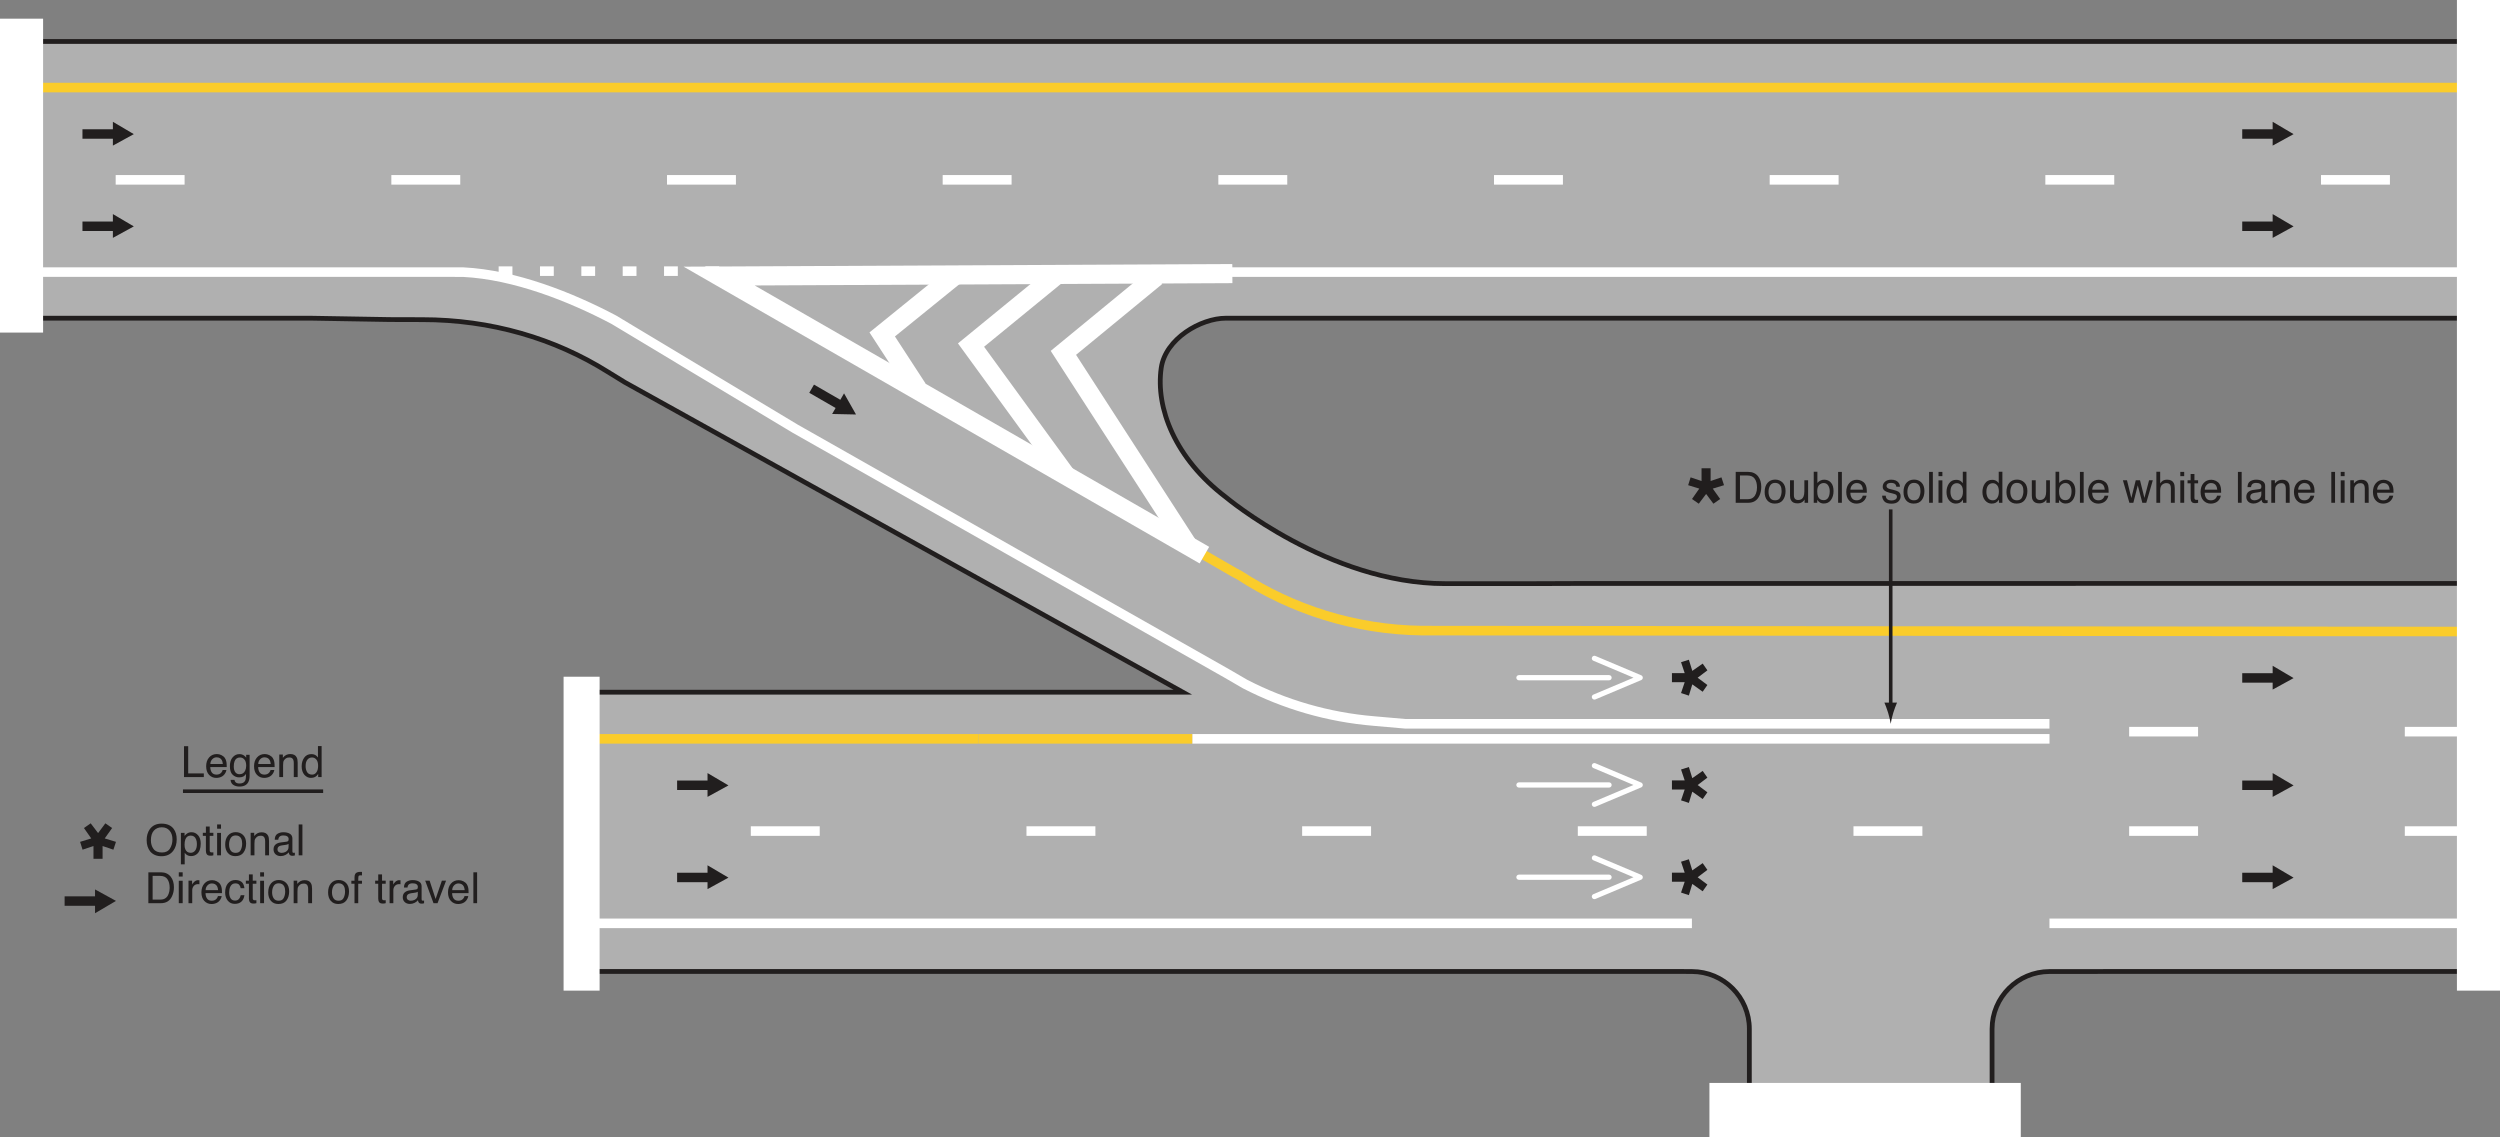 <?xml version="1.0" encoding="UTF-8"?>
<svg width="522.37pt" height="237.57pt" version="1.2" viewBox="0 0 522.37 237.57" xmlns="http://www.w3.org/2000/svg" xmlns:xlink="http://www.w3.org/1999/xlink"><rect x="0" y="0" width="522.37" height="237.57" fill="#808080" stroke="none"/><defs><symbol id="y" overflow="visible"><path d="m0.656-6.453h1.266l1.844 5.453 1.844-5.453h1.234v6.453h-0.828v-3.812-0.656c0.008-0.301 0.016-0.625 0.016-0.969l-1.828 5.438h-0.875l-1.844-5.438v0.188 0.734c0.008 0.324 0.016 0.559 0.016 0.703v3.812h-0.844z"/></symbol><symbol id="d" overflow="visible"><path d="m0.578-4.688h0.812v4.688h-0.812zm0-1.766h0.812v0.891h-0.812z"/></symbol><symbol id="g" overflow="visible"><path d="m0.578-4.703h0.75v0.672c0.227-0.281 0.461-0.477 0.703-0.594 0.25-0.125 0.531-0.188 0.844-0.188 0.664 0 1.113 0.234 1.344 0.703 0.133 0.25 0.203 0.617 0.203 1.094v3.016h-0.812v-2.969c0-0.281-0.043-0.508-0.125-0.688-0.137-0.289-0.391-0.438-0.766-0.438-0.188 0-0.34 0.016-0.453 0.047-0.219 0.062-0.414 0.195-0.578 0.391-0.137 0.156-0.227 0.32-0.266 0.484-0.031 0.168-0.047 0.402-0.047 0.703v2.469h-0.797z"/></symbol><symbol id="c" overflow="visible"><path d="m2.453-0.516c0.52 0 0.875-0.195 1.062-0.594 0.195-0.395 0.297-0.836 0.297-1.328 0-0.438-0.07-0.789-0.203-1.062-0.219-0.438-0.605-0.656-1.156-0.656-0.48 0-0.828 0.188-1.047 0.562-0.219 0.367-0.328 0.809-0.328 1.328 0 0.5 0.109 0.918 0.328 1.25 0.219 0.336 0.566 0.5 1.047 0.5zm0.031-4.328c0.602 0 1.113 0.203 1.531 0.609 0.414 0.406 0.625 1 0.625 1.781 0 0.762-0.188 1.391-0.562 1.891-0.367 0.492-0.934 0.734-1.703 0.734-0.648 0-1.164-0.219-1.547-0.656-0.375-0.438-0.562-1.023-0.562-1.766 0-0.789 0.195-1.422 0.594-1.891 0.406-0.469 0.945-0.703 1.625-0.703z"/></symbol><symbol id="h" overflow="visible"><path d="m0.609-4.703h0.75v0.812c0.062-0.156 0.211-0.348 0.453-0.578 0.238-0.227 0.516-0.344 0.828-0.344 0.008 0 0.031 0.008 0.062 0.016h0.188v0.844c-0.043-0.008-0.086-0.016-0.125-0.016-0.043-0.008-0.09-0.016-0.141-0.016-0.398 0-0.703 0.133-0.922 0.391-0.211 0.262-0.312 0.559-0.312 0.891v2.703h-0.781z"/></symbol><symbol id="b" overflow="visible"></symbol><symbol id="n" overflow="visible"><path d="m1.25-2.078c0.02 0.367 0.109 0.664 0.266 0.891 0.289 0.43 0.801 0.641 1.531 0.641 0.332 0 0.633-0.047 0.906-0.141 0.52-0.188 0.781-0.516 0.781-0.984 0-0.344-0.109-0.594-0.328-0.75-0.23-0.145-0.578-0.27-1.047-0.375l-0.875-0.203c-0.574-0.125-0.98-0.266-1.219-0.422-0.406-0.27-0.609-0.672-0.609-1.203 0-0.582 0.195-1.062 0.594-1.438 0.406-0.375 0.973-0.562 1.703-0.562 0.676 0 1.25 0.168 1.719 0.5 0.477 0.324 0.719 0.844 0.719 1.562h-0.812c-0.055-0.344-0.148-0.609-0.281-0.797-0.273-0.332-0.727-0.5-1.359-0.5-0.523 0-0.898 0.109-1.125 0.328-0.219 0.211-0.328 0.461-0.328 0.75 0 0.312 0.129 0.543 0.391 0.688 0.176 0.094 0.566 0.215 1.172 0.359l0.906 0.203c0.438 0.105 0.773 0.242 1.016 0.406 0.406 0.305 0.609 0.742 0.609 1.312 0 0.719-0.262 1.234-0.781 1.547-0.523 0.301-1.125 0.453-1.812 0.453-0.805 0-1.43-0.203-1.875-0.609-0.461-0.406-0.684-0.957-0.672-1.656z"/></symbol><symbol id="f" overflow="visible"><path d="m0.734-6.016h0.797v1.312h0.766v0.641h-0.766v3.078c0 0.156 0.055 0.266 0.172 0.328 0.062 0.031 0.164 0.047 0.312 0.047h0.109c0.051 0 0.109-0.004 0.172-0.016v0.625c-0.094 0.031-0.195 0.051-0.297 0.062-0.094 0.008-0.199 0.016-0.312 0.016-0.367 0-0.617-0.094-0.75-0.281-0.137-0.195-0.203-0.441-0.203-0.734v-3.125h-0.641v-0.641h0.641z"/></symbol><symbol id="a" overflow="visible"><path d="m2.547-4.812c0.332 0 0.656 0.078 0.969 0.234s0.551 0.359 0.719 0.609c0.156 0.242 0.258 0.516 0.312 0.828 0.039 0.219 0.062 0.57 0.062 1.047h-3.438c0.008 0.469 0.117 0.852 0.328 1.141 0.207 0.293 0.535 0.438 0.984 0.438 0.414 0 0.742-0.133 0.984-0.406 0.145-0.164 0.242-0.352 0.297-0.562h0.781c-0.023 0.18-0.09 0.375-0.203 0.594-0.117 0.211-0.246 0.383-0.391 0.516-0.242 0.23-0.539 0.383-0.891 0.469-0.188 0.051-0.402 0.078-0.641 0.078-0.594 0-1.094-0.211-1.5-0.641-0.406-0.426-0.609-1.023-0.609-1.797 0-0.75 0.203-1.359 0.609-1.828 0.414-0.477 0.957-0.719 1.625-0.719zm1.25 2.078c-0.031-0.344-0.105-0.613-0.219-0.812-0.219-0.383-0.586-0.578-1.094-0.578-0.355 0-0.656 0.137-0.906 0.406-0.25 0.262-0.383 0.59-0.391 0.984z"/></symbol><symbol id="m" overflow="visible"><path d="m3.172-0.75c0.289 0 0.531-0.031 0.719-0.094 0.344-0.113 0.625-0.332 0.844-0.656 0.164-0.258 0.289-0.594 0.375-1 0.039-0.238 0.062-0.461 0.062-0.672 0-0.801-0.164-1.422-0.484-1.859-0.312-0.445-0.824-0.672-1.531-0.672h-1.547v4.953zm-2.453-5.703h2.625c0.883 0 1.57 0.312 2.062 0.938 0.438 0.574 0.656 1.305 0.656 2.188 0 0.688-0.133 1.309-0.391 1.859-0.449 0.98-1.23 1.469-2.344 1.469h-2.609z"/></symbol><symbol id="l" overflow="visible"><path d="m1.375-4.703v3.125c0 0.242 0.035 0.434 0.109 0.578 0.145 0.281 0.406 0.422 0.781 0.422 0.551 0 0.926-0.242 1.125-0.734 0.113-0.258 0.172-0.617 0.172-1.078v-2.312h0.781v4.703h-0.734v-0.688c-0.105 0.18-0.23 0.328-0.375 0.453-0.305 0.238-0.672 0.359-1.109 0.359-0.668 0-1.121-0.223-1.359-0.672-0.137-0.238-0.203-0.555-0.203-0.953v-3.203z"/></symbol><symbol id="k" overflow="visible"><path d="m0.516-6.484h0.766v2.344c0.176-0.219 0.383-0.383 0.625-0.5 0.238-0.125 0.5-0.188 0.781-0.188 0.582 0 1.055 0.203 1.422 0.609 0.363 0.398 0.547 0.992 0.547 1.781 0 0.742-0.184 1.359-0.547 1.859-0.355 0.492-0.852 0.734-1.484 0.734-0.355 0-0.656-0.09-0.906-0.266-0.148-0.102-0.305-0.27-0.469-0.5v0.609h-0.734zm2.062 5.938c0.426 0 0.742-0.164 0.953-0.5 0.219-0.344 0.328-0.797 0.328-1.359 0-0.488-0.109-0.895-0.328-1.219-0.211-0.332-0.523-0.5-0.938-0.5-0.355 0-0.668 0.137-0.938 0.406-0.273 0.262-0.406 0.699-0.406 1.312 0 0.449 0.051 0.809 0.156 1.078 0.207 0.523 0.598 0.781 1.172 0.781z"/></symbol><symbol id="e" overflow="visible"><path d="m0.609-6.453h0.781v6.453h-0.781z"/></symbol><symbol id="x" overflow="visible"><path d="m1.047-1.484c0.02 0.273 0.086 0.477 0.203 0.609 0.195 0.262 0.539 0.391 1.031 0.391 0.289 0 0.547-0.062 0.766-0.188 0.227-0.133 0.344-0.332 0.344-0.594 0-0.207-0.09-0.363-0.266-0.469-0.117-0.062-0.34-0.133-0.672-0.219l-0.641-0.156c-0.398-0.102-0.688-0.219-0.875-0.344-0.344-0.207-0.516-0.5-0.516-0.875 0-0.445 0.16-0.805 0.484-1.078 0.32-0.281 0.754-0.422 1.297-0.422 0.707 0 1.219 0.211 1.531 0.625 0.195 0.262 0.289 0.543 0.281 0.844h-0.75c-0.012-0.176-0.074-0.336-0.188-0.484-0.18-0.207-0.492-0.312-0.938-0.312-0.305 0-0.531 0.059-0.688 0.172-0.156 0.117-0.234 0.266-0.234 0.453 0 0.211 0.102 0.375 0.312 0.5 0.113 0.074 0.285 0.137 0.516 0.188l0.531 0.125c0.562 0.137 0.941 0.273 1.141 0.406 0.301 0.199 0.453 0.516 0.453 0.953 0 0.418-0.164 0.781-0.484 1.094-0.312 0.301-0.793 0.453-1.438 0.453-0.699 0-1.195-0.164-1.484-0.484-0.293-0.32-0.449-0.719-0.469-1.188z"/></symbol><symbol id="j" overflow="visible"><path d="m1.078-2.297c0 0.5 0.102 0.922 0.312 1.266 0.219 0.344 0.566 0.516 1.047 0.516 0.363 0 0.66-0.156 0.891-0.469 0.238-0.32 0.359-0.773 0.359-1.359 0-0.602-0.125-1.047-0.375-1.328-0.242-0.281-0.539-0.422-0.891-0.422-0.398 0-0.719 0.152-0.969 0.453-0.25 0.305-0.375 0.75-0.375 1.344zm1.188-2.5c0.363 0 0.664 0.078 0.906 0.234 0.145 0.086 0.305 0.242 0.484 0.469v-2.391h0.766v6.484h-0.719v-0.656c-0.188 0.293-0.406 0.508-0.656 0.641-0.25 0.125-0.539 0.188-0.859 0.188-0.531 0-0.992-0.219-1.375-0.656-0.375-0.445-0.562-1.035-0.562-1.766 0-0.688 0.172-1.281 0.516-1.781 0.352-0.508 0.852-0.766 1.5-0.766z"/></symbol><symbol id="w" overflow="visible"><path d="m0.938-4.703 0.906 3.703 0.922-3.703h0.891l0.922 3.688 0.969-3.688h0.781l-1.359 4.703h-0.828l-0.953-3.641-0.922 3.641h-0.828l-1.359-4.703z"/></symbol><symbol id="v" overflow="visible"><path d="m0.578-6.484h0.797v2.422c0.188-0.238 0.352-0.41 0.5-0.516 0.258-0.164 0.578-0.25 0.953-0.25 0.688 0 1.148 0.242 1.391 0.719 0.133 0.262 0.203 0.625 0.203 1.094v3.016h-0.812v-2.969c0-0.344-0.047-0.598-0.141-0.766-0.148-0.25-0.418-0.375-0.812-0.375-0.324 0-0.621 0.117-0.891 0.344-0.262 0.219-0.391 0.641-0.391 1.266v2.5h-0.797z"/></symbol><symbol id="i" overflow="visible"><path d="m1.188-1.25c0 0.23 0.082 0.414 0.25 0.547 0.164 0.125 0.363 0.188 0.594 0.188 0.281 0 0.551-0.062 0.812-0.188 0.438-0.219 0.656-0.57 0.656-1.062v-0.625c-0.094 0.062-0.219 0.117-0.375 0.156-0.156 0.031-0.309 0.059-0.453 0.078l-0.469 0.062c-0.293 0.043-0.512 0.105-0.656 0.188-0.242 0.137-0.359 0.355-0.359 0.656zm1.922-1.609c0.176-0.02 0.297-0.094 0.359-0.219 0.031-0.07 0.047-0.176 0.047-0.312 0-0.258-0.102-0.453-0.297-0.578-0.188-0.125-0.461-0.188-0.812-0.188-0.418 0-0.711 0.117-0.875 0.344-0.094 0.117-0.156 0.297-0.188 0.547h-0.734c0.008-0.582 0.191-0.988 0.547-1.219 0.363-0.227 0.785-0.344 1.266-0.344 0.551 0 1.004 0.109 1.359 0.328 0.344 0.211 0.516 0.539 0.516 0.984v2.703c0 0.086 0.016 0.152 0.047 0.203 0.031 0.055 0.098 0.078 0.203 0.078h0.125c0.039-0.008 0.086-0.02 0.141-0.031v0.578c-0.125 0.039-0.219 0.062-0.281 0.062-0.062 0.008-0.152 0.016-0.266 0.016-0.273 0-0.469-0.094-0.594-0.281-0.062-0.102-0.109-0.25-0.141-0.438-0.156 0.211-0.387 0.391-0.688 0.547-0.305 0.156-0.637 0.234-1 0.234-0.438 0-0.797-0.133-1.078-0.391-0.273-0.27-0.406-0.602-0.406-1 0-0.438 0.133-0.773 0.406-1.016 0.27-0.238 0.629-0.383 1.078-0.438z"/></symbol><symbol id="u" overflow="visible"><path d="m0.688-6.453h0.875v5.688h3.266v0.766h-4.141z"/></symbol><symbol id="t" overflow="visible"><path d="m2.234-4.797c0.375 0 0.695 0.094 0.969 0.281 0.156 0.105 0.312 0.258 0.469 0.453v-0.594h0.719v4.281c0 0.594-0.09 1.062-0.266 1.406-0.324 0.633-0.945 0.953-1.859 0.953-0.5 0-0.93-0.117-1.281-0.344-0.344-0.219-0.539-0.574-0.578-1.062h0.812c0.039 0.219 0.117 0.383 0.234 0.5 0.176 0.176 0.457 0.266 0.844 0.266 0.602 0 1-0.219 1.188-0.656 0.102-0.25 0.156-0.695 0.156-1.344-0.168 0.242-0.359 0.422-0.578 0.547-0.219 0.113-0.512 0.172-0.875 0.172-0.512 0-0.961-0.18-1.344-0.547-0.387-0.363-0.578-0.961-0.578-1.797 0-0.789 0.191-1.406 0.578-1.844 0.383-0.445 0.848-0.672 1.391-0.672zm1.438 2.422c0-0.582-0.125-1.016-0.375-1.297-0.242-0.281-0.543-0.422-0.906-0.422-0.562 0-0.945 0.262-1.141 0.781-0.117 0.281-0.172 0.648-0.172 1.094 0 0.531 0.109 0.938 0.328 1.219 0.219 0.273 0.504 0.406 0.859 0.406 0.57 0 0.973-0.254 1.203-0.766 0.133-0.289 0.203-0.629 0.203-1.016z"/></symbol><symbol id="s" overflow="visible"><path d="m3.469-6.625c1.145 0 1.988 0.367 2.531 1.094 0.426 0.574 0.641 1.305 0.641 2.188 0 0.969-0.246 1.773-0.734 2.406-0.574 0.75-1.391 1.125-2.453 1.125-0.992 0-1.773-0.328-2.344-0.984-0.5-0.633-0.75-1.43-0.75-2.391 0-0.875 0.211-1.625 0.641-2.25 0.562-0.789 1.383-1.188 2.469-1.188zm0.094 6.031c0.77 0 1.328-0.273 1.672-0.828 0.344-0.551 0.516-1.188 0.516-1.906 0-0.758-0.199-1.367-0.594-1.828-0.398-0.469-0.938-0.703-1.625-0.703-0.68 0-1.23 0.23-1.656 0.688-0.418 0.461-0.625 1.137-0.625 2.031 0 0.719 0.18 1.324 0.547 1.812 0.363 0.492 0.953 0.734 1.766 0.734z"/></symbol><symbol id="r" overflow="visible"><path d="m2.562-0.531c0.375 0 0.68-0.148 0.922-0.453 0.25-0.312 0.375-0.773 0.375-1.391 0-0.375-0.059-0.695-0.172-0.969-0.199-0.52-0.574-0.781-1.125-0.781-0.543 0-0.918 0.273-1.125 0.812-0.105 0.305-0.156 0.68-0.156 1.125 0 0.367 0.051 0.672 0.156 0.922 0.207 0.492 0.582 0.734 1.125 0.734zm-2.047-4.156h0.766v0.625c0.164-0.207 0.344-0.375 0.531-0.5 0.258-0.176 0.57-0.266 0.938-0.266 0.531 0 0.977 0.211 1.344 0.625 0.375 0.406 0.562 0.992 0.562 1.75 0 1.023-0.266 1.75-0.797 2.188-0.344 0.281-0.742 0.422-1.188 0.422-0.355 0-0.652-0.078-0.891-0.234-0.148-0.082-0.305-0.234-0.469-0.453v2.406h-0.797z"/></symbol><symbol id="q" overflow="visible"><path d="m2.391-4.844c0.531 0 0.961 0.133 1.297 0.391 0.332 0.262 0.535 0.703 0.609 1.328h-0.781c-0.043-0.289-0.148-0.531-0.312-0.719-0.168-0.195-0.438-0.297-0.812-0.297-0.5 0-0.859 0.25-1.078 0.75-0.137 0.312-0.203 0.703-0.203 1.172 0 0.48 0.098 0.883 0.297 1.203 0.195 0.312 0.508 0.469 0.938 0.469 0.32 0 0.578-0.098 0.766-0.297 0.195-0.195 0.332-0.473 0.406-0.828h0.781c-0.094 0.625-0.32 1.086-0.672 1.375-0.344 0.293-0.793 0.438-1.344 0.438-0.617 0-1.105-0.223-1.469-0.672-0.367-0.457-0.547-1.02-0.547-1.688 0-0.832 0.195-1.477 0.594-1.938 0.406-0.457 0.914-0.688 1.531-0.688z"/></symbol><symbol id="p" overflow="visible"><path d="m0.781-5.422c0.008-0.332 0.066-0.57 0.172-0.719 0.176-0.27 0.531-0.406 1.062-0.406h0.156c0.051 0 0.109 0.008 0.172 0.016v0.719h-0.172c-0.031-0.008-0.07-0.016-0.109-0.016-0.242 0-0.387 0.062-0.438 0.188-0.043 0.125-0.062 0.445-0.062 0.953h0.781v0.625h-0.781v4.062h-0.781v-4.062h-0.656v-0.625h0.656z"/></symbol><symbol id="o" overflow="visible"><path d="m0.969-4.703 1.25 3.828 1.312-3.828h0.875l-1.781 4.703h-0.844l-1.734-4.703z"/></symbol></defs><path d="m331.64 121.91-10.867 0.039h-18.863c-24.219 0-45.746-18.047-45.746-18.047-10.691-8.121-14.723-18.68-13.531-27.02 0.875-6.117 8.293-10.395 13.512-10.395h259.22v-57.824h-508.36v57.824h57.922l16.508 0.285 6.789 0.019c14.348 0 27.633 3.906 38.801 10.922l3.57 2.195 116.55 64.723h-123.86v58.352h226.61l3.629 0.019c6.629 0 12 5.375 12 12v13.273h50.715v-13.273c0-6.625 5.371-12 12-12h6.91l9.496-0.019h70.723v-81.074z" fill="#b0b0b0" stroke="#211e1e"/><g fill="none"><g stroke-width="2"><path d="m515.37 18.297h-508.36" stroke="#facc2b"/><path d="m499.37 37.578h-495.63" stroke="#fff" stroke-dasharray="14.4, 43.2"/><path d="m249.12 154.38h179.12" stroke="#fff"/><path d="m204.47 154.38h44.645" stroke="#facc2b"/><path d="m123.29 154.38h81.184" stroke="#facc2b"/></g><g stroke="#fff" stroke-width="2"><path d="m516.88 173.65h-383.59" stroke-dasharray="14.4, 43.2"/><path d="m428.23 192.93h87.133"/><path d="m123.29 192.93h230.23"/></g><path d="m242.04 110.46 15.828 9.145 1.137 0.605c10.992 7.137 24.051 11.355 38.086 11.555l218.28 0.195" stroke="#facc2b" stroke-width="2"/><g stroke="#fff"><path d="m515.37 56.855h-264.22" stroke-width="2"/><g stroke-width="4"><path d="m248.02 113.69-25.828-39.961 19.398-15.945"/><path d="m222.57 99.121-19.676-27.02 17.891-14.637"/><path d="m191.71 81.211-7.375-11.332 15.32-12.414"/><path d="m257.5 57.164-107.24 0.52 101.4 58.313"/></g><path d="m428.23 151.24h-134.55l-6.59-0.578c-9.645-0.801-18.75-3.504-26.938-7.731l-3.184-1.852-0.629-0.363-90.25-51.18-37.852-22.742c-9-4.754-20.664-9.387-31.414-9.93l-3.469-0.012h-86.359" stroke-width="2"/><path d="m516.88 152.88h-77.934" stroke-dasharray="14.4, 43.2" stroke-width="2"/></g></g><g fill="#211e1e"><g><path d="m17.23 27.008h6.356v-1.559l4.375 2.578-4.375 2.398v-1.441h-6.356z"/><path d="m17.23 46.289h6.356v-1.559l4.375 2.574-4.375 2.398v-1.438h-6.356z"/><path d="m468.51 27.008h6.356v-1.559l4.375 2.578-4.375 2.398v-1.441h-6.356z"/><path d="m468.51 46.289h6.356v-1.559l4.375 2.574-4.375 2.398v-1.438h-6.356z"/><path d="m141.48 163.09h6.356v-1.559l4.375 2.578-4.375 2.398v-1.441h-6.356z"/><path d="m141.48 182.36h6.356v-1.559l4.375 2.578-4.375 2.398v-1.438h-6.356z"/><path d="m468.51 163.09h6.356v-1.559l4.375 2.578-4.375 2.398v-1.441h-6.356z"/><path d="m468.51 182.36h6.356v-1.559l4.375 2.578-4.375 2.398v-1.438h-6.356z"/><path d="m170.08 80.363 5.504 3.176 0.777-1.348 2.504 4.418-4.992-0.109 0.723-1.25-5.504-3.176z"/></g><g transform="translate(-44.816 -60.695)"><use x="411.294" y="296.672" width="100%" height="100%" xlink:href="#y"/><use x="418.791" y="296.672" width="100%" height="100%" xlink:href="#d"/><use x="420.789" y="296.672" width="100%" height="100%" xlink:href="#g"/><use x="425.793" y="296.672" width="100%" height="100%" xlink:href="#c"/><use x="430.797" y="296.672" width="100%" height="100%" xlink:href="#h"/><use x="433.794" y="296.672" width="100%" height="100%" xlink:href="#b"/><use x="436.296" y="296.672" width="100%" height="100%" xlink:href="#n"/><use x="442.299" y="296.672" width="100%" height="100%" xlink:href="#f"/><use x="444.801" y="296.672" width="100%" height="100%" xlink:href="#h"/><use x="447.798" y="296.672" width="100%" height="100%" xlink:href="#a"/><use x="452.802" y="296.672" width="100%" height="100%" xlink:href="#a"/><use x="457.806" y="296.672" width="100%" height="100%" xlink:href="#f"/></g></g><path d="m395.06 106.44v41.246" fill="none" stroke="#211e1e" stroke-width=".75"/><g fill="#211e1e"><path d="m395.6 148.93c0.262-0.871 0.504-1.434 0.781-2.129h-2.644c0.117 0.25 0.52 1.258 0.781 2.129 0.281 0.926 0.473 1.77 0.543 2.316 0.066-0.547 0.262-1.391 0.539-2.316"/><g transform="translate(-44.816 -60.695)"><use x="406.769" y="165.75" width="100%" height="100%" xlink:href="#m"/><use x="413.267" y="165.75" width="100%" height="100%" xlink:href="#c"/><use x="418.271" y="165.75" width="100%" height="100%" xlink:href="#l"/><use x="423.275" y="165.75" width="100%" height="100%" xlink:href="#k"/><use x="428.279" y="165.75" width="100%" height="100%" xlink:href="#e"/><use x="430.277" y="165.75" width="100%" height="100%" xlink:href="#a"/><use x="435.281" y="165.75" width="100%" height="100%" xlink:href="#b"/><use x="437.783" y="165.75" width="100%" height="100%" xlink:href="#x"/><use x="442.283" y="165.75" width="100%" height="100%" xlink:href="#c"/><use x="447.287" y="165.75" width="100%" height="100%" xlink:href="#e"/><use x="449.285" y="165.75" width="100%" height="100%" xlink:href="#d"/><use x="451.283" y="165.75" width="100%" height="100%" xlink:href="#j"/><use x="456.287" y="165.75" width="100%" height="100%" xlink:href="#b"/><use x="458.789" y="165.75" width="100%" height="100%" xlink:href="#j"/><use x="463.793" y="165.75" width="100%" height="100%" xlink:href="#c"/><use x="468.797" y="165.75" width="100%" height="100%" xlink:href="#l"/><use x="473.801" y="165.75" width="100%" height="100%" xlink:href="#k"/><use x="478.805" y="165.75" width="100%" height="100%" xlink:href="#e"/><use x="480.803" y="165.75" width="100%" height="100%" xlink:href="#a"/><use x="485.807" y="165.75" width="100%" height="100%" xlink:href="#b"/><use x="488.309" y="165.75" width="100%" height="100%" xlink:href="#w"/><use x="494.807" y="165.75" width="100%" height="100%" xlink:href="#v"/><use x="499.811" y="165.75" width="100%" height="100%" xlink:href="#d"/><use x="501.809" y="165.75" width="100%" height="100%" xlink:href="#f"/><use x="504.311" y="165.75" width="100%" height="100%" xlink:href="#a"/><use x="509.315" y="165.75" width="100%" height="100%" xlink:href="#b"/><use x="511.817" y="165.75" width="100%" height="100%" xlink:href="#e"/><use x="513.815" y="165.75" width="100%" height="100%" xlink:href="#i"/><use x="518.819" y="165.75" width="100%" height="100%" xlink:href="#g"/><use x="523.823" y="165.75" width="100%" height="100%" xlink:href="#a"/><use x="528.827" y="165.75" width="100%" height="100%" xlink:href="#b"/><use x="531.329" y="165.75" width="100%" height="100%" xlink:href="#e"/><use x="533.327" y="165.75" width="100%" height="100%" xlink:href="#d"/><use x="535.325" y="165.75" width="100%" height="100%" xlink:href="#g"/><use x="540.329" y="165.75" width="100%" height="100%" xlink:href="#a"/></g><path d="m360.23 101.38-2.348 0.715 1.543 2.172-1.41 0.984-1.52-2.039-1.543 2.039-1.41-0.984 1.52-2.172-2.324-0.715 0.512-1.637 2.285 0.762v-2.664h1.898v2.664l2.262-0.762z"/><path d="m468.51 140.67h6.356v-1.559l4.375 2.578-4.375 2.398v-1.441h-6.356z"/></g><path d="m150.27 56.656h-51.199" fill="none" stroke="#fff" stroke-dasharray="2.88, 5.76" stroke-width="2"/><g><path d="m351.25 144.81 0.762-2.262h-2.664v-1.898h2.664l-0.762-2.285 1.637-0.516 0.715 2.328 2.168-1.52 0.988 1.41-2.039 1.543 2.039 1.52-0.988 1.41-2.168-1.543-0.715 2.352z" fill="#211e1e"/><path d="m317.38 141.06c-0.301 0-0.547 0.242-0.547 0.543 0 0.301 0.246 0.547 0.547 0.547h18.828c0.305 0 0.547-0.246 0.547-0.547 0-0.301-0.242-0.543-0.547-0.543z" fill="#fff"/><path d="m332.65 137.35c-0.031 0.07-0.047 0.145-0.047 0.215 0 0.211 0.125 0.414 0.336 0.5 0 0 6.551 2.766 8.379 3.535-1.828 0.77-8.379 3.535-8.379 3.535-0.211 0.086-0.336 0.289-0.336 0.5 0 0.074 0.016 0.145 0.047 0.215 0.113 0.277 0.434 0.406 0.711 0.289l9.566-4.035c0.203-0.086 0.332-0.281 0.332-0.504 0-0.219-0.129-0.418-0.332-0.5l-9.566-4.039c-0.277-0.117-0.598 0.016-0.711 0.289" fill="#fff"/><path d="m351.25 167.23 0.762-2.262h-2.664v-1.902h2.664l-0.762-2.281 1.637-0.516 0.715 2.328 2.168-1.52 0.988 1.41-2.039 1.543 2.039 1.52-0.988 1.41-2.168-1.543-0.715 2.348z" fill="#211e1e"/><path d="m317.38 163.47c-0.301 0-0.547 0.246-0.547 0.547s0.246 0.547 0.547 0.547h18.828c0.305 0 0.547-0.246 0.547-0.547s-0.242-0.547-0.547-0.547z" fill="#fff"/><path d="m332.65 159.77c-0.031 0.07-0.047 0.145-0.047 0.215 0 0.211 0.125 0.414 0.336 0.5 0 0 6.551 2.766 8.379 3.535-1.828 0.77-8.379 3.535-8.379 3.535-0.211 0.086-0.336 0.289-0.336 0.5 0 0.07 0.016 0.145 0.047 0.211 0.113 0.277 0.434 0.41 0.711 0.293l9.566-4.035c0.203-0.086 0.332-0.285 0.332-0.504s-0.129-0.418-0.332-0.504l-9.566-4.035c-0.277-0.117-0.598 0.012-0.711 0.289" fill="#fff"/><path d="m351.25 186.5 0.762-2.258h-2.664v-1.902h2.664l-0.762-2.285 1.637-0.512 0.715 2.324 2.168-1.52 0.988 1.41-2.039 1.543 2.039 1.523-0.988 1.41-2.168-1.543-0.715 2.348z" fill="#211e1e"/></g><g fill="#fff"><path d="m317.38 182.75c-0.301 0-0.547 0.242-0.547 0.543s0.246 0.547 0.547 0.547h18.828c0.305 0 0.547-0.246 0.547-0.547s-0.242-0.543-0.547-0.543z"/><path d="m332.65 179.05c-0.031 0.066-0.047 0.141-0.047 0.211 0 0.211 0.125 0.414 0.336 0.5 0 0 6.551 2.766 8.379 3.535-1.828 0.77-8.379 3.535-8.379 3.535-0.211 0.09-0.336 0.289-0.336 0.504 0 0.07 0.016 0.141 0.047 0.211 0.113 0.277 0.434 0.406 0.711 0.289l9.566-4.035c0.203-0.086 0.332-0.281 0.332-0.504 0-0.219-0.129-0.414-0.332-0.5l-9.566-4.039c-0.277-0.117-0.598 0.016-0.711 0.293"/><path d="m422.24 237.57h-65.059v-11.289h65.059z"/><path d="m522.37 206.99h-9v-206.99h9z"/><path d="m0 69.492h9.004v-65.59h-9.004z"/><path d="m117.76 206.99h7.527v-65.59h-7.527z"/></g><path d="m23.695 177.54-2.262-0.762v2.664h-1.902v-2.664l-2.281 0.762-0.516-1.637 2.328-0.715-1.523-2.172 1.41-0.984 1.547 2.039 1.52-2.039 1.41 0.984-1.543 2.172 2.348 0.715z" fill="#211e1e"/><path d="m13.5 189.26h6.356v1.559l4.375-2.578-4.375-2.398v1.441h-6.356z" fill="#211e1e"/><path d="m38.23 165.32h29.293" fill="none" stroke="#211e1e" stroke-width=".75"/><g transform="translate(-44.816 -60.695)" fill="#211e1e"><use x="82.576" y="223.062" width="100%" height="100%" xlink:href="#u"/><use x="87.58" y="223.062" width="100%" height="100%" xlink:href="#a"/><use x="92.584" y="223.062" width="100%" height="100%" xlink:href="#t"/><use x="97.588" y="223.062" width="100%" height="100%" xlink:href="#a"/><use x="102.592" y="223.062" width="100%" height="100%" xlink:href="#g"/><use x="107.596" y="223.062" width="100%" height="100%" xlink:href="#j"/><use x="75.097" y="239.415" width="100%" height="100%" xlink:href="#s"/><use x="82.099" y="239.415" width="100%" height="100%" xlink:href="#r"/><use x="87.103" y="239.415" width="100%" height="100%" xlink:href="#f"/><use x="89.605" y="239.415" width="100%" height="100%" xlink:href="#d"/><use x="91.603" y="239.415" width="100%" height="100%" xlink:href="#c"/><use x="96.607" y="239.415" width="100%" height="100%" xlink:href="#g"/><use x="101.611" y="239.415" width="100%" height="100%" xlink:href="#i"/><use x="106.615" y="239.415" width="100%" height="100%" xlink:href="#e"/><use x="75.097" y="249.414" width="100%" height="100%" xlink:href="#m"/><use x="81.595" y="249.414" width="100%" height="100%" xlink:href="#d"/><use x="83.593" y="249.414" width="100%" height="100%" xlink:href="#h"/><use x="86.59" y="249.414" width="100%" height="100%" xlink:href="#a"/><use x="91.594" y="249.414" width="100%" height="100%" xlink:href="#q"/><use x="96.094" y="249.414" width="100%" height="100%" xlink:href="#f"/><use x="98.596" y="249.414" width="100%" height="100%" xlink:href="#d"/><use x="100.594" y="249.414" width="100%" height="100%" xlink:href="#c"/><use x="105.598" y="249.414" width="100%" height="100%" xlink:href="#g"/><use x="110.602" y="249.414" width="100%" height="100%" xlink:href="#b"/><use x="113.104" y="249.414" width="100%" height="100%" xlink:href="#c"/><use x="118.108" y="249.414" width="100%" height="100%" xlink:href="#p"/><use x="120.61" y="249.414" width="100%" height="100%" xlink:href="#b"/><use x="123.112" y="249.414" width="100%" height="100%" xlink:href="#f"/><use x="125.614" y="249.414" width="100%" height="100%" xlink:href="#h"/><use x="128.611" y="249.414" width="100%" height="100%" xlink:href="#i"/><use x="133.615" y="249.414" width="100%" height="100%" xlink:href="#o"/><use x="138.115" y="249.414" width="100%" height="100%" xlink:href="#a"/><use x="143.119" y="249.414" width="100%" height="100%" xlink:href="#e"/></g></svg>
